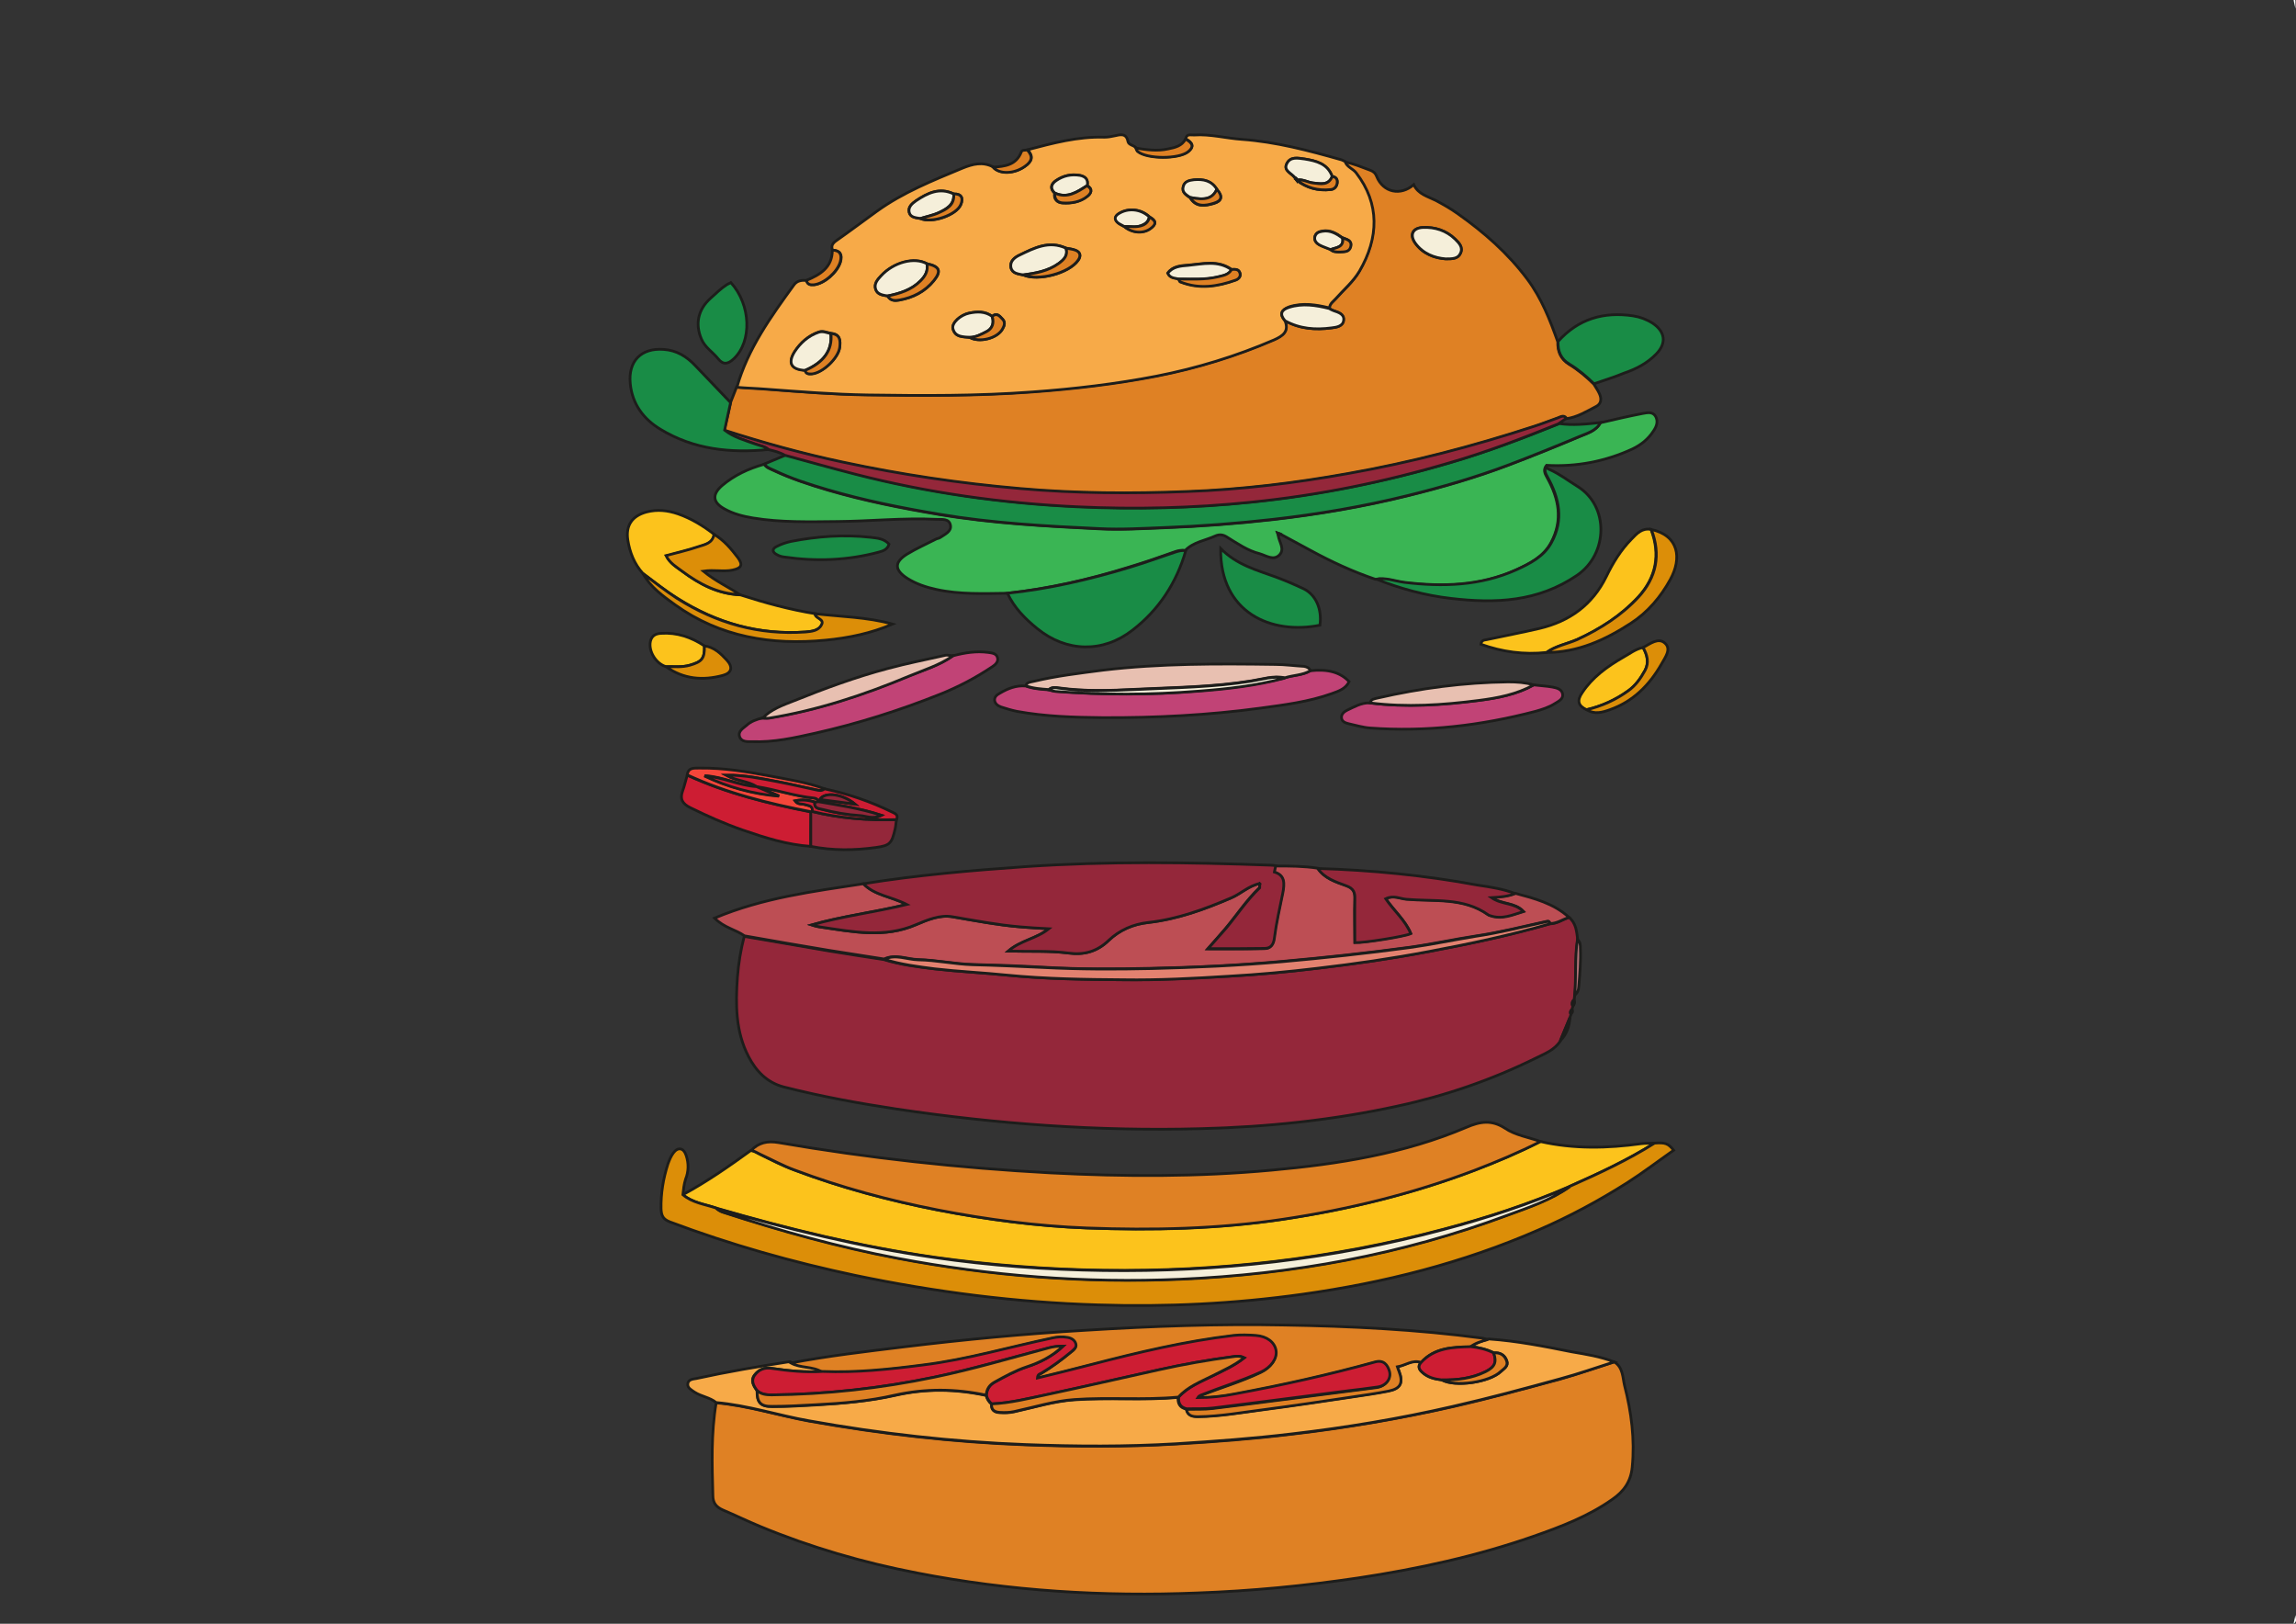 <?xml version="1.0" encoding="utf-8"?>
<!-- Generator: Adobe Illustrator 25.2.0, SVG Export Plug-In . SVG Version: 6.00 Build 0)  -->
<svg version="1.1" id="Livello_1" xmlns="http://www.w3.org/2000/svg" xmlns:xlink="http://www.w3.org/1999/xlink" x="0px" y="0px"
	 viewBox="0 0 841.9 595.3" style="enable-background:new 0 0 841.9 595.3;" xml:space="preserve">
<rect x="0" y="0" width="841.9" height="595.3" fill="#333333" stroke="none"/>
<style type="text/css">
	.st0{fill:#FEFEFE;}
	.st1{fill:#DF8124;stroke:#1D1D1B;}
	.st2{fill:#94273A;stroke:#1D1D1B;}
	.st3{fill:#F7AA48;stroke:#1D1D1B;}
	.st4{fill:#3AB554;stroke:#1D1D1B;}
	.st5{fill:#FCC31C;stroke:#1D1D1B;}
	.st6{fill:#BD4E54;stroke:#1D1D1B;}
	.st7{fill:#DC8E08;stroke:#1D1D1B;}
	.st8{fill:#198C46;stroke:#1D1D1B;}
	.st9{fill:#C14376;stroke:#1D1D1B;}
	.st10{fill:#E8C0B1;stroke:#1D1D1B;}
	.st11{fill:#CD1D33;stroke:#1D1D1B;}
	.st12{fill:#F4463A;stroke:#1D1D1B;}
	.st13{fill:#B17278;stroke:#1D1D1B;}
	.st14{fill:#E38270;stroke:#1D1D1B;}
	.st15{fill:#F5EFDA;stroke:#1D1D1B;}
</style>
<g>
	<path class="st0" d="M841.7,592.1c0,1,0.8,2.4-0.7,3.2"/>
	<path class="st0" d="M841,0c0.2,0.2,0.7-0.4,0.7,0.4c0,0.9,0,1.9,0,2.8"/>
	<path class="st1" d="M591.9,499.3c3.3,2,3.1,5.9,3.8,8.7c2.5,9.7,3.8,19.7,2.8,29.9c-0.5,5.3-3.1,8.9-7.3,11.8
		c-8.8,6.2-18.8,10-28.8,13.5c-20.9,7.3-42.5,12-64.4,15.3c-19.5,2.9-39.2,4.8-58.9,5.5c-34.5,1.4-68.8-0.7-102.7-7.3
		c-19.8-3.8-39.1-9.4-57.7-17.1c-4.6-1.9-9.1-4.1-13.6-6c-2.5-1.1-3.7-2.6-3.7-5.3c-0.3-11.4-0.7-22.7,1.2-34
		c11.6,1,22.7,4.6,34.1,6.7c26.3,4.7,52.7,7.7,79.3,8.7c18.4,0.7,36.9,0.8,55.3-0.3c14.1-0.8,28.2-1.9,42.3-3.6
		c19.9-2.3,39.7-5.7,59.2-10.1c13.2-3,26.3-6.6,39.3-10.1C578.8,503.7,585.3,501.4,591.9,499.3z"/>
	<path class="st2" d="M575.3,336.3c2.6,2.1,2.8,5.1,3.2,8.1c-1,6.7-0.4,13.5-1,20.3c-0.1,0.6-0.2,1.2-0.3,1.8
		c-0.8,0.7-0.8,1.5-0.5,2.5c-0.1,0.4-0.2,0.7-0.3,1.1c-0.6,0.5-0.7,1.1-0.4,1.8c-0.1,0.4-0.2,0.7-0.3,1.1c-1.2,2.9-2.4,5.8-3.6,8.7
		c-2.1,3.3-5.7,4.6-8.9,6.2c-16.2,8-33.1,13.8-50.7,17.6c-23.8,5.2-48,7.7-72.4,8.3c-37.3,1-74.4-1.7-111.3-7.2
		c-13.9-2.1-27.7-4.6-41.4-8.1c-6.2-1.6-10.2-5.9-12.9-11.1c-4.8-9.2-4.8-19.1-4.1-29.1c0.4-5.1,1.2-10.1,2.5-15
		c10.3,1.8,20.6,3.5,30.8,5.3c6.8,1.1,13.6,2.2,20.4,3.2c6.1,1.9,12.4,2.7,18.6,3.4c8.8,1,17.6,1.4,26.4,2.3
		c14.2,1.4,28.5,1.6,42.8,1.7c12.8,0.1,25.7-0.6,38.6-1.3c10.8-0.6,21.6-1.6,32.4-2.9c13.8-1.6,27.6-3.6,41.2-6.2
		c14.8-2.8,29.6-5.9,44.1-10.1C570.9,338.7,573,337.1,575.3,336.3z"/>
	<path class="st1" d="M267.9,147.5c0.7-1.9,1.5-3.7,2.2-5.6c3.6,0.3,7.3,0.4,10.9,0.7c12.3,1,24.7,2,37,2.1
		c20.2,0.3,40.3,0.4,60.5-1.1c15.3-1.2,30.4-2.9,45.5-5.8c14.9-2.9,29.2-7.3,43.1-13.3c3.1-1.4,5.6-3,4-7c5.4,3,11.2,3.5,17.1,2.7
		c1.8-0.2,4.2-0.6,4.4-2.8c0.2-2.3-1.9-2.9-3.7-3.5c-0.5-0.2-1-0.5-1.6-0.8c0.1-1.6,1.4-2.4,2.3-3.4c2.9-3.3,6.4-6.2,8.7-10.1
		c7.1-12.2,7.5-24.7-1.2-36c-1.2-1.6-3.5-2.1-4.1-4.2c3.3,0.5,6.3,1.9,9.4,3c1.1,0.4,1.9,1,2.4,2.3c2.4,5.9,8.8,7.2,13.6,3
		c1.6,3.5,5.1,4.3,8.1,5.8c2.8,1.5,5.6,3.1,8.1,4.9c9.6,6.8,18.2,14.3,25.4,23.9c5.3,7.1,8.3,14.9,11.2,23c-0.1,3.5,1,6.3,4.2,8.3
		c3.3,2,6.3,4.5,9,7.2c0.7,1.2,1.6,2.4,2.1,3.6c0.8,1.8,0.7,3.6-1.2,4.6c-3.5,1.8-7,4-11,4.5c-1-1.3-2.1-0.5-3.2-0.1
		c-2.9,1-5.8,2.1-8.7,3.1c-22.4,7.3-45,13.2-68.2,17.3c-19.5,3.5-39.2,5.8-59,6.6c-20.4,0.8-40.9,0.6-61.3-1.1
		c-21.9-1.9-43.5-5.1-65-9.7c-14.7-3.2-29.1-7.1-43.4-11.7C266.4,154.3,267.2,150.9,267.9,147.5z M530.1,94.9c2.4,0,4.4,0,5.4-2
		c1.1-2.2-0.5-3.9-1.9-5.2c-3.3-3.2-7.4-4.5-11.9-4.3c-3.8,0.2-5,2.7-2.7,5.8C521.8,93.1,526,94.6,530.1,94.9z"/>
	<path class="st3" d="M471.2,117.6c1.6,4-0.9,5.6-4,7c-13.9,6-28.3,10.4-43.1,13.3c-15,2.9-30.2,4.7-45.5,5.8
		c-20.2,1.5-40.3,1.4-60.5,1.1c-12.4-0.2-24.7-1.2-37-2.1c-3.6-0.3-7.3-0.4-10.9-0.7c4-14.1,12.4-25.8,20.9-37.5
		c1.2-1.7,2.9-1.8,4.7-1.7c0.3,1.5,1.4,1.7,2.7,1.6c3.8-0.4,8.6-4.6,9.7-8.4c0.7-2.6,0-4.1-2.9-4.3c-0.7-1.6,0.1-2.6,1.4-3.5
		c5-3.5,9.9-7.2,14.9-10.8c9.6-6.9,20.4-11.2,31.2-15.7c3.9-1.6,7.5-2.5,11.4-0.5c2.4,2.8,7.9,2.5,11.7-0.3c2.6-1.8,3.1-3.6,0.9-6
		c9.2-2.4,18.4-4.9,28.1-4.6c1.3,0,2.5-0.2,3.8-0.5c1.9-0.4,4.3-1.2,4.9,2.1c0.3,1.3,2.1,1.3,3,2.3c0.2,0.4,0.3,1,0.6,1.2
		c3.4,2.9,15.2,2.9,18.6,0.1c2-1.7,1.7-3.1-1-4.6c0.3-2,1.9-1.3,3.1-1.4c5.9-0.4,11.7,1.2,17.5,1.6c12.5,0.9,24.5,4.1,36.5,7.5
		c0.4,0.1,0.8,0.4,1.3,0.6c0.7,2.1,2.9,2.6,4.1,4.2c8.7,11.3,8.3,23.8,1.2,36c-2.3,3.9-5.8,6.8-8.7,10.1c-0.9,1-2.2,1.8-2.3,3.4
		c-4.9-1.2-9.8-2-14.8-0.4C469.8,113.6,469.1,115.2,471.2,117.6z M475.5,66.1L475.5,66.1c3.6,2.8,7.8,3.9,12.4,3.4
		c1.3-0.1,2.2-1,2.4-2.3c0.2-1.3-0.3-2.3-1.8-2.5c-1.8-4.7-5.8-5.7-10.1-6.4c-2.5-0.4-5.3-1-6.6,1.8c-1.2,2.5,1.8,3.4,3,5
		C475,65.4,475.3,65.8,475.5,66.1z M492.3,87.2c-2.2-1.6-4.5-3-7.4-2.5c-1.4,0.2-2.5,0.8-2.8,2.2c-0.2,1.3,0.6,2.3,1.7,2.8
		c1.3,0.7,2.7,1.1,4.1,1.7c0.9,0.9,2.1,0.9,3.3,0.9c1.6-0.1,3.5,0.1,4-2C495.8,88.1,493.8,87.8,492.3,87.2z M412.2,83
		c2.9,2.4,7,2.7,9.7,0.7c2.2-1.7,2.1-2.8-0.4-4.2c-3.1-2.9-7.8-3.4-11.3-1.1c-1.4,0.9-1.5,2.1-0.3,3.2
		C410.5,82.2,411.4,82.6,412.2,83z M446.2,69.5c-1.9-3.2-5-3.9-8.4-3.5c-1.6,0.2-3.4,0.5-3.9,2.4c-0.6,2.2,1.1,3.1,2.5,4.1
		c2.2,3.6,5.4,3,8.7,2.1C448.1,73.7,448.4,72,446.2,69.5z M398.6,68c0.5-2.2-0.7-3.3-2.7-3.7c-3.1-0.6-6,0.1-8.7,1.9
		c-1.9,1.3-2.3,2.9-0.5,4.6c-0.4,2.3,1,3.5,2.9,3.6c3.2,0.2,6.4-0.4,9-2.4C400.1,70.9,400.9,69.3,398.6,68z M451.6,98.8
		c-5-3.6-10.6-2-16-1.6c-2.7,0.2-5.6,0.4-7.4,2.9c0.9,1.9,2.6,1.7,4,2.1c0.2,0.4,0.4,1,0.7,1.1c6.8,2.6,13.6,1.7,20.2-0.7
		c1-0.4,1.9-1.2,1.6-2.4C454.3,98.6,452.9,98.8,451.6,98.8z M355.6,123.7c3.5,2,10.1,0.3,12-3.1c0.7-1.2,1.1-2.5,0-3.6
		c-1-1-2-2.6-3.8-1c-2.6-2-5.5-1.8-8.4-1.2c-3.2,0.6-6.4,3.6-6,5.6C350.2,123.8,353.1,123.4,355.6,123.7z M337.5,80.1
		c4.1,1.9,13.2-1.2,14.8-5.1c1-2.3,0.3-4-2.6-3.9c-5.2-2.5-9.6-0.3-13.8,2.5c-1.4,1-3.1,2.3-2.5,4.3
		C333.9,79.7,335.9,79.8,337.5,80.1z M304.7,122.2c-1.5-0.3-2.9-1-4.4-0.5c-3.8,1.3-6.7,3.9-8.8,7.1c-2.8,4.3-1.3,6.6,3.8,6.9
		c0.3,1.5,1.4,1.4,2.4,1.3c4-0.4,9.7-5.7,10.2-9.7C308.2,124.9,308.1,122.5,304.7,122.2z M390.9,91c-6.2-2.9-11.6-0.1-17,2.5
		c-1.7,0.8-3.7,2.2-3.2,4.6c0.5,2.2,2.7,2.3,4.5,2.7c5.5,2.4,16.7-0.6,20.1-5.3c1.1-1.5,1-3-1-3.7C393.2,91.3,392,91.2,390.9,91z
		 M325.5,108.5c1,1.8,2.7,1.8,4.3,1.5c5-0.9,9.3-3,12.6-7.1c2.9-3.5,2.2-5.2-2.5-6.2c-4.6-2.5-12.2-0.5-16.8,4.4
		c-1.3,1.4-2.7,2.9-2,5C321.8,108.1,323.7,108.2,325.5,108.5z"/>
	<path class="st4" d="M369.4,217.5c-8.7,0.1-17.5,0.5-26.1-1.4c-3.7-0.8-7.3-2-10.5-4c-4.9-3.1-5-6-0.1-9c3.3-2,6.9-3.6,10.4-5.4
		c0.5-0.3,1.2-0.3,1.6-0.6c1.7-1.2,4.3-2.2,3.8-4.6c-0.5-2.5-3.2-2-5.1-2.1c-12.1-0.6-24.1,0.7-36.2,0.8
		c-10.4,0.1-20.8,0.4-31.1-1.3c-3.6-0.6-7.2-1.5-10.4-3.3c-4.4-2.4-4.7-5.3-0.9-8.6c4.5-3.8,9.7-6.2,15.4-7.8
		c0.8,1.3,2.3,1.7,3.5,2.3c6.4,3,13.2,5.2,19.9,7.2c13.3,3.9,26.9,6.6,40.6,8.9c19.6,3.3,39.3,4.3,59,5.3c7.9,0.4,15.8-0.1,23.7-0.4
		c13.3-0.5,26.6-1.5,39.8-3c16.6-1.9,33.1-4.7,49.3-8.7c12.6-3.1,25.1-6.7,37.2-11.3c8.7-3.3,17.4-6.8,25.9-10.4
		c2.8-1.2,6.1-2,7.7-5.1c5.2-1.2,10.3-2.4,15.5-3.4c1.7-0.3,3.7-0.8,4.8,1.1c1,1.9,0.3,3.7-0.8,5.3c-1.9,3-4.6,5.1-7.7,6.6
		c-10,4.6-20.5,6.6-31.5,6c-1.3,1.6-0.7,2.9,0.2,4.5c4.3,7.7,5.9,15.6,1.4,23.9c-2.8,5.2-7.9,7.7-12.9,10c-13.2,6-27,6.3-41.1,4.6
		c-3.4-0.4-6.7-1.8-10.3-1.2c-8.3-2.8-16.3-6.5-24-10.7c-3.7-2-7.4-4-11.1-6c-0.3-0.1-0.6-0.1-0.8-0.2c0.1,0.3,0.1,0.6,0.2,0.8
		c0.3,2.4,2.5,4.9,0.5,7.1c-2.2,2.3-4.9,0.3-7.3-0.4c-4.4-1.1-8.1-3.7-12-6.1c-1.4-0.9-2.7-1.1-4.3-0.4c-3.7,1.7-8,2.2-11,5.3
		c-1.4-0.2-2.8,0.1-4.1,0.6c-5.6,2-11.1,3.9-16.8,5.6C399.3,212.5,384.6,215.8,369.4,217.5z"/>
	<path class="st5" d="M250.4,438c8.7-4.7,16.9-10.4,24.9-16.2c1.2,0.1,2.2,0.8,3.2,1.3c4.2,2.1,8.5,4.3,12.9,5.9
		c17,6.4,34.6,11.1,52.4,14.6c18.1,3.5,36.3,5.9,54.6,6.6c24.1,0.9,48.1,0.3,72-3.2c24-3.6,47.4-9.3,70.1-17.9
		c8.3-3.1,16.4-6.6,24.3-10.6c12.3,2.8,24.6,2.5,37,0.8c1.6-0.2,3.3-0.1,4.9-0.2c-9.9,6.2-20.4,11.1-31,15.8
		c-15.1,6.6-30.6,11.6-46.5,15.8c-40.8,10.8-82.4,15.6-124.6,15c-20.8-0.3-41.6-1.9-62.2-4.8c-27.1-3.9-53.6-10.4-79.8-18
		C258.5,441.5,253.9,441,250.4,438z"/>
	<path class="st1" d="M564.9,418.5c-7.9,4-16,7.4-24.3,10.6c-22.7,8.6-46.1,14.3-70.1,17.9c-23.9,3.6-48,4.1-72,3.2
		c-18.3-0.7-36.6-3.1-54.6-6.6c-17.9-3.5-35.4-8.2-52.4-14.6c-4.4-1.6-8.6-3.9-12.9-5.9c-1.1-0.5-2-1.2-3.2-1.3
		c2.8-2.9,5.9-3.6,10.1-2.9c33,5.7,66.2,9.3,99.7,11.1c27.1,1.4,54.1,1.5,81.1-1c24.4-2.2,48.6-6,71.4-15.7
		c5.1-2.2,9.3-2.8,14.1,0.3C555.6,416.2,560.4,416.9,564.9,418.5z"/>
	<path class="st6" d="M575.3,336.3c-2.3,0.8-4.4,2.3-7,2.3c-0.1-0.8-0.5-1-1.2-0.8c-8.7,1.9-17.3,4.1-26.2,5.4c-8,1.2-16,3-24,4.1
		c-15.6,2.1-31.3,3.8-47,5.2c-15.9,1.4-31.8,2.2-47.7,2.5c-13.2,0.3-26.4,0.4-39.7-0.4c-8.6-0.5-17.2-0.8-25.8-1
		c-6.7-0.2-13.3-1.6-20-1.8c-4.1-0.1-8.3-2.2-12.5-0.2c-6.8-1.1-13.6-2.1-20.4-3.2c-10.3-1.7-20.6-3.5-30.8-5.3
		c-3.2-2.3-7.4-2.9-11-6.5c17.9-7.5,36.3-9.8,54.6-12.6c4.1,4.2,10.1,4.6,15.9,7.6c-12.2,3-23.8,4.3-34.9,7.5
		c1.2,0.4,2.4,0.7,3.5,0.8c11.6,1.7,23.2,4.1,34.8-0.9c4.1-1.8,8.7-3.7,13.3-2.9c8.2,1.4,16.4,3,24.8,3.7c3.3,0.3,6.7,0.4,10.6,0.7
		c-4.6,3.7-10.3,4.3-14.9,8.2c7.9,0.2,15-0.2,22,0.7c5.6,0.7,10.5-0.4,14.8-4.6c3.9-3.8,8.9-6,14.6-6.6c10.6-1.2,20.6-4.8,30.3-9
		c3.7-1.6,6.6-4.6,10.6-5.3l0.1,0.1c-0.1,0.6-0.1,1.3-0.4,1.6c-4.7,4.5-8.2,9.9-12.4,14.9c-2,2.4-4.1,4.7-6.5,7.4
		c7.4,0,14.1,0.1,20.7-0.1c2.2,0,3.3-1.2,3.6-3.8c0.7-5.6,2-11.1,3.1-16.6c0.7-3.3,1-6.4-3.1-7.6c0.2-1,0.4-1.7,0.5-2.3
		c5.2,0,10.4,0,15.6,0.8c2.4,3.7,6.5,5,10.3,6.3c2.9,1,3.4,2.5,3.3,5.1c-0.2,5.3,0,10.6,0,15.8c3.7,0.1,18.5-2.4,20.5-3.3
		c-2.1-4.9-6.2-8.3-9.2-12.8c2.9-1.3,5.3,0,7.6,0.2c10.2,0.9,20.9-0.8,30,5.7c0.2,0.1,0.4,0.2,0.7,0.3c4.3,1.4,8-0.2,12.2-1.5
		c-3.3-3.4-7.8-2.4-11.7-5.1c3.5-0.2,6.2-0.5,8.7-1.5C562.7,329.4,569.7,331.2,575.3,336.3z"/>
	<path class="st3" d="M591.9,499.3c-6.6,2.1-13.1,4.4-19.8,6.2c-13.1,3.6-26.1,7.1-39.3,10.1c-19.5,4.5-39.3,7.8-59.2,10.1
		c-14.1,1.7-28.1,2.7-42.3,3.6c-18.4,1.1-36.9,1-55.3,0.3c-26.6-1-53.1-4-79.3-8.7c-11.4-2-22.5-5.7-34.1-6.7
		c-2.3-1.9-5.4-2.2-7.9-3.8c-1.1-0.8-2.7-1.5-2.5-3.1c0.2-1.6,1.9-1.7,3.1-1.9c11.4-2.5,22.8-4.4,34.3-6.2c0.2,0,0.4,0.2,0.6,0.3
		c3.5,2,7.9,1.1,11.4,3.3c-6.2,0.4-12.4-0.2-18.5-1.1c-2.8-0.4-5,0.5-6.5,2.5c-1.5,2-0.2,3.9,1,5.7c-0.1,4.3,1.3,5.8,5.6,5.8
		c5.3,0,10.6-0.3,15.9-0.6c9.8-0.6,19.5-1.4,29-3.5c11.3-2.6,22.3-2.4,33.5,0c0.3,1.3,1,2.4,2,3.2c-0.2,2.2,1.1,3,2.9,3.1
		c1.8,0.1,3.5,0.1,5.3-0.3c7.3-1.6,14.7-3.9,22.1-4.4c12.7-0.9,25.4,0.3,38.1-0.9c-0.2,2.2,0.6,3.8,3,4.3c0.5,2.4,2.3,2.7,4.3,2.7
		c8.1-0.1,16.2-1.5,24.2-2.6c10.7-1.4,21.4-3,32.1-4.6c4.5-0.7,9.1-1.3,13.6-2.2c4.4-0.9,5.4-3,3.8-7.2c-0.2-0.4-0.3-0.9-0.6-1.7
		c3-0.5,5.5-2.7,8.7-1.6c-1.2,1.3-0.9,2.4,0.3,3.6c2.1,2,4.6,2.5,7.3,2.9c4.9,2.7,17.4,0.9,21.7-3.1c1.1-1.1,2.9-2,2.1-4
		c-0.8-2.1-2.5-3-4.7-2.8c-2.6-1.3-5.5-2-8.4-2.3c2-1.5,4.3-2.2,6.6-2.8c10.2,0.7,20.3,2.7,30.3,4.7
		C581.5,496.5,586.8,497.3,591.9,499.3z"/>
	<path class="st7" d="M250.4,438c3.5,3,8.1,3.5,12.2,4.9c0.8,0.7,1.7,1.2,2.7,1.5c20.9,6.8,42,12.6,63.7,16.8
		c34.3,6.5,68.8,9.2,103.7,7.7c41.1-1.8,81.2-9,119.9-23.4c7.9-2.9,16.1-5.6,23.1-10.6c10.6-4.7,21.2-9.6,31-15.8
		c3.9-0.3,5,0.1,7,2.6c-5.7,4-11.2,8.2-17,11.9c-10.4,6.6-21.2,12.4-32.5,17.3c-27.7,12.1-56.7,19.4-86.6,23.6
		c-24.9,3.5-49.9,4.7-75,3.9c-30-0.9-59.6-4.7-88.9-10.8c-23.2-4.9-45.9-11.3-68-19.6c-2.6-1-3.2-2.3-3.3-4.9
		c-0.1-5.6,0.8-11,2.5-16.3c0.5-1.4,1.1-2.9,2-4.1c1.7-2.3,3.8-1.9,4.7,0.9c1,2.9,0.9,6-0.2,8.7C250.8,434.2,250.6,436.1,250.4,438z
		"/>
	<path class="st2" d="M462,323.9c-4.1,0.8-7,3.8-10.6,5.3c-9.8,4.2-19.7,7.8-30.3,9c-5.6,0.6-10.6,2.8-14.6,6.6
		c-4.4,4.2-9.2,5.4-14.8,4.6c-7-0.9-14.1-0.5-22-0.7c4.6-4,10.3-4.5,14.9-8.2c-3.9-0.2-7.3-0.4-10.6-0.7c-8.3-0.7-16.5-2.3-24.8-3.7
		c-4.6-0.8-9.2,1.2-13.3,2.9c-11.6,5-23.1,2.6-34.8,0.9c-1.2-0.2-2.3-0.4-3.5-0.8c11.2-3.2,22.8-4.6,34.9-7.5
		c-5.9-3-11.8-3.3-15.9-7.6c19.8-3.2,39.8-4.9,59.8-6.3c29.8-2,59.7-1.6,89.6-0.5c0.6,0,1.2,0.1,1.8,0.2c-0.2,0.7-0.3,1.4-0.5,2.3
		c4,1.2,3.7,4.3,3.1,7.6c-1.1,5.5-2.4,11-3.1,16.6c-0.3,2.6-1.5,3.8-3.6,3.8c-6.7,0.1-13.3,0.1-20.7,0.1c2.4-2.8,4.5-5.1,6.5-7.4
		c4.1-4.9,7.7-10.4,12.4-14.9C461.9,325.3,461.9,324.5,462,323.9c0.1-0.1,0.1-0.2,0.2-0.3C462.1,323.7,462,323.8,462,323.9z"/>
	<path class="st1" d="M521.1,499.5c-3.2-1.1-5.7,1.1-8.7,1.6c0.3,0.9,0.4,1.3,0.6,1.7c1.6,4.2,0.6,6.3-3.8,7.2
		c-4.5,0.9-9,1.5-13.6,2.2c-10.7,1.6-21.4,3.2-32.1,4.6c-8,1-16,2.5-24.2,2.6c-2,0-3.8-0.3-4.3-2.7c3.2-0.1,6.4,0.1,9.6-0.3
		c16.5-2,33-4.2,49.4-6.3c3.6-0.5,7.3-0.9,10.9-1.4c3.1-0.5,5.1-3.1,4.4-5.7c-0.7-2.5-2.2-4.3-5.2-3.5c-17,4.7-34.1,8.5-51.4,11.7
		c-4.5,0.8-9.1,1.4-13.7,1.4c0.3-0.5,0.7-0.7,1.1-0.9c7.4-2.9,15-5.1,22.1-8.5c3.6-1.7,6-4.8,5.5-7.9c-0.5-3-3.3-5.2-7.4-5.5
		c-2.7-0.2-5.5-0.3-8.2,0c-17.7,2.1-35,6.3-52.3,10.7c-6.5,1.7-13,3.2-19.6,4.9c0.1-1.3,0.9-1.4,1.5-1.8c3.9-2.3,7.5-5,10.9-7.8
		c0.9-0.7,2.1-1.4,1.7-2.9c-0.4-1.5-1.8-2.2-3.2-2.4c-1.7-0.3-3.5-0.2-5.3,0.2c-15.8,3.3-31.3,7.9-47.4,9.9
		c-12.3,1.6-24.6,2.9-37,2.4c-3.5-2.2-7.8-1.3-11.4-3.3c13.7-2.6,27.5-4.2,41.4-5.9c22.2-2.7,44.4-4.8,66.7-6.1
		c24.3-1.5,48.7-2.4,73-1.9c24.2,0.4,48.4,1.6,72.5,4.8c0.7,0.1,1.4,0.4,2,0.5c-2.3,0.6-4.7,1.3-6.6,2.8
		C532.7,493.9,526.1,494,521.1,499.5z"/>
	<path class="st8" d="M586.9,154.9c-1.6,3.1-4.9,3.9-7.7,5.1c-8.6,3.6-17.2,7.1-25.9,10.4c-12.2,4.6-24.6,8.2-37.2,11.3
		c-16.2,4-32.7,6.8-49.3,8.7c-13.2,1.5-26.5,2.5-39.8,3c-7.9,0.3-15.8,0.8-23.7,0.4c-19.7-0.9-39.5-2-59-5.3
		c-13.7-2.3-27.3-5-40.6-8.9c-6.8-2-13.5-4.1-19.9-7.2c-1.3-0.6-2.7-1-3.5-2.3c2.6-1.1,5.2-2.2,7.9-3.3c8.5,2.3,17.1,4.7,25.6,6.9
		c26.7,6.9,53.9,10.8,81.5,12c21.4,1,42.7,0.5,64-1.7c24.6-2.6,48.7-7.4,72.5-14.4c13.6-4,26.8-9,40-14.3
		C576.6,156,581.8,155.5,586.9,154.9z"/>
	<path class="st2" d="M571.4,155.4c-13.1,5.3-26.4,10.4-40,14.3c-23.7,7-47.8,11.9-72.5,14.4c-21.3,2.2-42.7,2.7-64,1.7
		c-27.5-1.3-54.7-5.1-81.5-12c-8.6-2.2-17.1-4.6-25.6-6.9c-1.9-1.1-4-1.6-6.1-2.1c-1.4-1.2-3.2-1.4-4.8-2c-3.9-1.4-8-2.5-11.3-5.1
		c14.3,4.6,28.7,8.6,43.4,11.7c21.5,4.6,43.1,7.8,65,9.7c20.4,1.8,40.8,1.9,61.3,1.1c19.8-0.7,39.5-3.1,59-6.6
		c23.2-4.1,45.8-10,68.2-17.3c2.9-0.9,5.8-2.1,8.7-3.1c1.1-0.4,2.2-1.2,3.2,0.1C573.4,154.1,572.4,154.7,571.4,155.4z"/>
	<path class="st8" d="M369.4,217.5c15.2-1.6,29.9-5,44.5-9.4c5.6-1.7,11.2-3.7,16.8-5.6c1.4-0.5,2.7-0.8,4.1-0.6
		c-3.4,11.8-9.9,21.7-19.5,29.1c-10.9,8.5-24.3,8.1-34.9-0.5C375.8,226.8,371.9,222.8,369.4,217.5z"/>
	<path class="st9" d="M480.5,245.9c6.5-0.7,11,0.6,14.2,4c-1.3,2.7-3.9,3.5-6.4,4.4c-8.4,3-17.2,4.1-26,5.3
		c-19.2,2.6-38.6,3.6-58,3.5c-10.5-0.1-21-0.4-31.4-2.3c-2-0.4-3.9-1-5.8-1.6c-1.1-0.4-2.2-1.1-2.4-2.4c-0.1-1.4,0.9-2.1,2-2.7
		c2.9-1.7,5.9-2.9,9.4-2.6c2.8,1,5.6,1.2,8.5,1.4c0.8,0.2,1.6,0.4,2.4,0.5c17.4,1.4,34.9,1.4,52.3-0.1c10.7-0.9,21.4-2.1,31.8-4.8
		C474.2,247.4,477.6,247.6,480.5,245.9z"/>
	<path class="st5" d="M235.8,210.3c-3.2-3.5-4.9-7.8-5.6-12.4c-0.8-5.4,1.7-8.8,6.9-10.2c3.9-1,7.7-0.6,11.5,0.7
		c4.9,1.7,9.3,4.4,13.4,7.6c-0.5,3.2-3.4,3.7-5.7,4.5c-3.9,1.3-7.8,2.2-11.9,3.3c1.4,2.8,3.8,4.2,5.9,5.7c6.3,4.7,13.1,8.3,21.2,8.6
		c9,2.9,18.1,5.4,27.5,6.9c0.1,1.8,3.7,1.9,2.4,4.1c-1.2,2.1-3.7,2.4-5.9,2.6c-17,1.2-32.6-3.2-47-12.3
		C243.9,216.6,239.9,213.3,235.8,210.3z"/>
	<path class="st8" d="M265.7,157.7c3.3,2.6,7.4,3.7,11.3,5.1c1.6,0.6,3.4,0.8,4.8,2c-13.9,1.4-27.4,0-39.6-7.4
		c-6.2-3.7-10.4-9.3-11.1-16.8c-0.8-8.2,4-13.1,12.2-12.5c4.8,0.3,8.5,2.6,11.7,6c4.3,4.5,8.6,9,12.9,13.5
		C267.2,150.9,266.4,154.3,265.7,157.7z"/>
	<path class="st8" d="M504.6,212.3c3.5-0.6,6.8,0.7,10.3,1.2c14.1,1.7,27.9,1.3,41.1-4.6c5-2.3,10.1-4.8,12.9-10
		c4.5-8.2,2.9-16.2-1.4-23.9c-0.9-1.6-1.5-2.9-0.2-4.5c-0.5,0.9,0.1,1.3,0.8,1.6c3.7,1.6,6.9,4.1,10.3,6.2
		c11.7,7.2,11.3,24.8-0.1,32.6c-14.4,9.8-30,10.4-46.2,8.5C522.5,218.3,513.4,215.8,504.6,212.3z"/>
	<path class="st9" d="M349.5,240.4c4.2-1.1,8.5-1.8,12.9-1.2c1.3,0.2,2.8,0.3,3.3,1.7c0.6,1.6-0.7,2.8-1.8,3.5
		c-6.1,4.1-12.6,7.5-19.4,10.2c-14.8,5.9-30,10.7-45.6,14.2c-7.6,1.7-15.2,3.4-23.1,3.1c-1.7,0-3.9,0.2-4.6-1.8
		c-0.7-2,1.3-3.1,2.6-4.2c1.6-1.5,3.6-2.1,5.7-2.7c0.8,0,1.6,0.1,2.4,0c17.8-2.8,34.7-8.5,51.3-15.4
		C338.7,245.7,344.5,243.9,349.5,240.4z"/>
	<path class="st2" d="M555.6,327.6c-2.5,1-5.2,1.3-8.7,1.5c3.9,2.7,8.4,1.7,11.7,5.1c-4.2,1.3-7.9,3-12.2,1.5
		c-0.2-0.1-0.5-0.1-0.7-0.3c-9.1-6.5-19.8-4.8-30-5.7c-2.3-0.2-4.7-1.6-7.6-0.2c3,4.4,7.2,7.9,9.2,12.8c-2,1-16.9,3.4-20.5,3.3
		c0-5.2-0.1-10.5,0-15.8c0.1-2.6-0.4-4.1-3.3-5.1c-3.8-1.4-7.8-2.7-10.3-6.3c19.7,0.6,39.2,2.5,58.6,6.1
		C546.5,325.2,551.2,325.9,555.6,327.6z"/>
	<path class="st5" d="M567.1,239.2c-8.3,0.9-16.3-0.2-24.1-3c0.3-1.7,1.4-1.5,2.2-1.7c6.5-1.4,12.9-2.6,19.3-4.1
		c11-2.6,19.4-8.6,24.5-19c2.4-5,5.3-9.7,9.2-13.7c2-2.1,3.9-4.2,7.2-3.6c3.5,9.2,1.9,17.6-4.7,24.8c-6.3,6.8-14,11.8-22.5,15.6
		C574.5,236.1,570.4,236.8,567.1,239.2z"/>
	<path class="st8" d="M584.5,140.7c-2.8-2.7-5.7-5.2-9-7.2c-3.2-1.9-4.3-4.7-4.2-8.3c7.4-8.3,16.7-11,27.5-9.4
		c2.6,0.4,5,1.3,7.2,2.7c4.6,3.1,5.2,7.3,1.3,11.3c-3.3,3.4-7.4,5.5-11.8,7C591.9,138.3,588.2,139.4,584.5,140.7z"/>
	<path class="st9" d="M562.4,251.1c2.3,0.3,4.7,0.4,6.9,0.8c1.6,0.3,3.5,0.8,3.7,2.7c0.2,1.7-1.5,2.5-2.8,3.3
		c-2.2,1.4-4.7,2.2-7.2,2.9c-19.9,5.2-40,7.6-60.6,6.1c-2.7-0.2-5.3-1-8-1.6c-1.2-0.3-2.4-0.8-2.5-2.2c-0.1-1.3,1-2.2,2-2.7
		c2.6-1.2,5.2-2.8,8.3-2.7c13.3,1.7,26.6,0.7,39.8-0.9C549.2,255.9,556.1,254.6,562.4,251.1z"/>
	<path class="st10" d="M480.5,245.9c-2.9,1.7-6.3,1.6-9.4,2.6c-4.1-0.9-8.2,0.5-12.1,1.1c-14.1,2.3-28.3,2.4-42.5,3.1
		c-9.4,0.5-18.8,0.8-28.2-0.5c-1.2-0.2-2.6-0.4-3.7,0.6c-2.9-0.2-5.8-0.4-8.5-1.4c0.5-1.4,1.8-1.3,2.9-1.6c8.4-2,16.9-3,25.4-4.1
		c21-2.5,42.1-2.4,63.2-2.1c3.5,0,7,0.5,10.6,0.7C479.3,244.5,480.1,244.9,480.5,245.9z"/>
	<path class="st11" d="M297.3,310.3c-8.7-0.6-16.9-3.2-25-6c-6.6-2.3-12.9-5.1-19.2-8.2c-2.8-1.4-3.9-3.1-2.8-6.1
		c0.7-1.9,1.1-3.8,1.7-5.8c14.5,6.7,29.8,10.4,45.4,13.5C297.3,301.8,297.3,306.1,297.3,310.3z"/>
	<path class="st8" d="M447.6,201.1c5.9,6,13.2,7.9,20.1,10.4c3.5,1.3,7,2.8,10.4,4.4c4.4,2.2,6.7,7.4,5.9,13.3
		C466.2,232.8,447.3,224.7,447.6,201.1z"/>
	<path class="st7" d="M235.8,210.3c4.1,3.1,8.2,6.3,12.5,9.1c14.4,9.1,30,13.5,47,12.3c2.2-0.2,4.8-0.4,5.9-2.6
		c1.3-2.2-2.3-2.3-2.4-4.1c9.5,1.1,19.2,1.2,28.5,3.8c-7.9,3.4-16.2,5.1-24.6,5.9c-19.8,1.9-38.6-1.1-55.2-13
		C243.1,218.5,238.5,215.3,235.8,210.3z"/>
	<path class="st8" d="M268,103.6c7.4,8.2,7.8,21.5,1.1,27.9c-2.1,2-3.9,2.4-5.8,0c-2-2.5-4.8-4.1-6.1-7.2c-2.4-5.6-1.2-10.9,3.4-15
		c1.9-1.7,3.8-3.6,6-5C267,104.1,267.5,103.9,268,103.6z"/>
	<path class="st7" d="M567.1,239.2c3.4-2.4,7.5-3.1,11.2-4.7c8.4-3.9,16.2-8.8,22.5-15.6c6.6-7.2,8.3-15.6,4.7-24.8
		c10.2,2.3,11.2,10.6,7,18.3c-3.5,6.4-8.3,12.1-14.5,16.1C588.6,234.6,578.6,239.2,567.1,239.2z"/>
	<path class="st2" d="M297.3,310.3c0-4.2,0-8.4,0-12.7c0.2,0,0.3-0.1,0.5-0.1c10.1,2.5,20.5,3.3,30.9,3c-0.2,1.2-0.2,2.3-0.5,3.5
		c-1.2,5.2-1.9,6-7,6.7C313.3,311.8,305.3,311.9,297.3,310.3z"/>
	<path class="st10" d="M349.5,240.4c-5,3.5-10.7,5.2-16.2,7.5c-16.5,6.9-33.5,12.5-51.3,15.4c-0.8,0.1-1.6,0-2.4,0
		c3.2-3.3,7.5-4.8,11.6-6.4c11.2-4.5,22.6-8.7,34.3-11.8c7-1.9,14.2-3.3,21.3-4.9C347.5,240.1,348.5,240.4,349.5,240.4z"/>
	<path class="st8" d="M326,199.5c-0.6,2-2.2,2.5-3.7,2.9c-11.5,3.1-23.1,3.5-34.8,1.8c-0.9-0.1-1.9-0.4-2.7-0.9
		c-1.7-0.9-1.7-2.1-0.1-2.9c1.7-0.9,3.5-1.5,5.3-1.9c9.7-1.9,19.5-2.6,29.3-1.5C321.7,197.3,324.1,197.4,326,199.5z"/>
	<path class="st10" d="M562.4,251.1c-6.3,3.5-13.2,4.8-20.2,5.7c-13.2,1.7-26.5,2.6-39.8,0.9c0.3-1.5,1.7-1.5,2.8-1.8
		c15.7-3.6,31.6-5.7,47.8-5.9C556.2,250,559.3,250.2,562.4,251.1z"/>
	<path class="st7" d="M271.3,218c-8.1-0.3-14.9-3.9-21.2-8.6c-2.1-1.6-4.5-2.9-5.9-5.7c4.1-1.1,8.1-2,11.9-3.3
		c2.4-0.8,5.2-1.2,5.7-4.5c3.6,2.1,6.3,5.3,8.8,8.6c1.9,2.6,1.3,3.8-2,4.5c-3.3,0.7-6.7-0.2-10.7,0.4
		C262.4,213.1,267.1,215.2,271.3,218z"/>
	<path class="st5" d="M581.8,260.2c-3.1-1.4-3.7-3.3-1.6-6.3c3.7-5.6,9.1-9.5,14.8-12.8c2.4-1.3,4.7-3.2,7.5-3.7
		c1.5,2.7,2.2,5.5,0.7,8.4c-1.6,2.9-3.5,5.6-6.2,7.5C592.4,256.6,587.3,258.9,581.8,260.2z"/>
	<path class="st12" d="M297.9,297.5c-0.2,0-0.4,0.1-0.5,0.1c-15.6-3-30.9-6.8-45.4-13.5c0.4-3,2.8-2.4,4.7-2.5
		c8.7-0.1,17.2,1.3,25.7,2.9c6.7,1.3,13.5,2.3,20,4.7c-0.9,0.8-2,0.6-3,0.4c-4.7-1-9.4-2.1-14.1-3c-6-1.1-12-2.5-19-2.4
		c4.1,2.3,8.1,2.1,11.3,4.2c-6.6-0.4-12.5-3.7-19.2-4c8.6,4.1,17.7,6.6,27.3,7.4c-2.7-1.2-5.4-2.3-8.2-3.5c7.1,1.1,14,3.5,21.2,4.3
		c0.8,0.1,1.3,0.4,1.4,1.3c-0.4,0.1-0.8,0.2-1.2,0.2c-2.3-0.8-4.7-1.1-7.3-0.5c1,1.5,2.5,0.9,3.7,1.4
		C296.4,295.4,298.3,295.3,297.9,297.5z"/>
	<path class="st11" d="M277.5,288.4c-3.2-2.1-7.2-2-11.3-4.2c7-0.1,13,1.3,19,2.4c4.7,0.9,9.4,2,14.1,3c1,0.2,2.1,0.5,3-0.4
		c8.7,1.8,17,4.7,25,8.6c1.1,0.5,2.2,1.1,1.4,2.7c-10.4,0.3-20.7-0.5-30.9-3c0.4-2.2-1.4-2.1-2.6-2.5c-1.1-0.4-2.6,0.1-3.7-1.4
		c2.6-0.5,4.9-0.3,7.3,0.5c-0.4,2.1,1.3,2.3,2.6,2.6c4.6,1.2,9.2,2,13.9,2.3c2.3,0.1,4.7,1.5,7.9-0.1c-8.1-2.6-15.7-3.7-23.2-5
		c-0.1-0.8-0.6-1.2-1.4-1.3C291.4,291.9,284.6,289.5,277.5,288.4L277.5,288.4z M300.6,293.1c4.4,0.6,8.4,1.1,12.9,1.7
		C309.2,291.2,302.6,290.1,300.6,293.1z"/>
	<path class="st5" d="M244.2,244.4c-3.7-1.1-6.5-5.7-5.7-9.3c0.5-2.1,2-2.8,3.9-2.9c5.8-0.4,11.1,1.4,15.9,4.6
		c0.1,4.7-0.9,5.8-5.4,7.1C250,244.7,247.1,244.3,244.2,244.4z"/>
	<path class="st7" d="M581.8,260.2c5.5-1.3,10.6-3.6,15.2-6.9c2.8-2,4.6-4.6,6.2-7.5c1.6-2.9,0.8-5.7-0.7-8.4c2.6-1.4,5.6-3.8,8-1.6
		c2.5,2.2,0,5.3-1.3,7.7c-4.4,7.7-10.4,13.7-18.9,16.7C587.5,261.2,584.7,262,581.8,260.2z"/>
	<path class="st7" d="M244.2,244.4c2.9,0,5.8,0.3,8.7-0.5c4.5-1.3,5.5-2.4,5.4-7.1c3.5,0.4,6,2.8,8.2,5.2c2.3,2.5,1.9,4.7-1.4,5.6
		C257.7,249.6,250.6,249,244.2,244.4z"/>
	<path class="st1" d="M434.7,51c2.8,1.5,3.1,2.9,1,4.6c-3.4,2.8-15.2,2.8-18.6-0.1c-0.3-0.3-0.4-0.8-0.6-1.2
		c3.9,0.6,7.8,1.2,11.8,0.3C430.9,54.1,433.4,53.5,434.7,51z"/>
	<path class="st1" d="M305.2,91.7c2.9,0.1,3.6,1.7,2.9,4.3c-1.1,3.8-5.9,8-9.7,8.4c-1.3,0.1-2.4-0.1-2.7-1.6
		C300.7,100.7,305.2,98.1,305.2,91.7z"/>
	<path class="st1" d="M376.7,55c2.2,2.4,1.7,4.2-0.9,6c-3.9,2.8-9.3,3-11.7,0.3c4.3-0.3,8.5-0.7,10.4-5.6
		C374.8,54.9,375.9,55.1,376.7,55z"/>
	<path class="st13" d="M577.4,364.8c0.6-6.7,0-13.6,1-20.3c1.1,0.8,1.1,2,1.1,3.2c0.2,4.7-0.2,9.4-0.6,14.1
		C578.8,363,578.5,364,577.4,364.8z"/>
	<path class="st13" d="M572.1,381.6c1.2-2.9,2.4-5.8,3.6-8.7C575.5,376.2,574.5,379.2,572.1,381.6z"/>
	<path class="st13" d="M576.7,369c-0.4-0.9-0.3-1.8,0.5-2.5C577.6,367.5,577.3,368.3,576.7,369z"/>
	<path class="st13" d="M576,371.9c-0.3-0.7-0.2-1.3,0.4-1.8C576.9,370.8,576.5,371.3,576,371.9z"/>
	<path class="st14" d="M324.2,351.7c4.2-2,8.3,0.1,12.5,0.2c6.7,0.1,13.3,1.6,20,1.8c8.6,0.2,17.2,0.6,25.8,1
		c13.2,0.7,26.5,0.7,39.7,0.4c15.9-0.4,31.8-1.1,47.7-2.5c15.7-1.4,31.4-3.1,47-5.2c8-1.1,16-2.8,24-4.1c8.8-1.3,17.5-3.5,26.2-5.4
		c0.7-0.2,1.1,0,1.2,0.8c-14.5,4.2-29.2,7.3-44.1,10.1c-13.7,2.6-27.4,4.6-41.2,6.2c-10.8,1.3-21.6,2.3-32.4,2.9
		c-12.8,0.8-25.7,1.5-38.6,1.3c-14.3-0.1-28.5-0.3-42.8-1.7c-8.8-0.9-17.6-1.3-26.4-2.3C336.6,354.4,330.3,353.6,324.2,351.7z"/>
	<path class="st15" d="M471.2,117.6c-2.1-2.4-1.4-4,1.4-4.9c5-1.6,9.9-0.8,14.8,0.4c0.5,0.3,1,0.6,1.6,0.8c1.8,0.6,4,1.3,3.7,3.5
		c-0.2,2.2-2.6,2.6-4.4,2.8C482.4,121,476.6,120.6,471.2,117.6z"/>
	<path class="st15" d="M530.1,94.9c-4.1-0.3-8.3-1.9-11.1-5.7c-2.2-3.1-1-5.6,2.7-5.8c4.5-0.2,8.6,1.1,11.9,4.3c1.4,1.4,3,3,1.9,5.2
		C534.6,94.9,532.5,94.9,530.1,94.9z"/>
	<path class="st15" d="M325.5,108.5c-1.7-0.3-3.7-0.5-4.4-2.4c-0.7-2.1,0.7-3.6,2-5c4.6-5,12.2-7,16.8-4.4c0.5,2.6-0.6,4.5-2.4,6.3
		C334.2,106.3,329.9,107.6,325.5,108.5z"/>
	<path class="st15" d="M375.2,100.8c-1.8-0.4-4-0.5-4.5-2.7c-0.5-2.4,1.5-3.8,3.2-4.6c5.4-2.6,10.8-5.4,17-2.5
		c0.8,2.7-0.8,4.2-2.7,5.6C384.3,99.4,379.8,100.1,375.2,100.8z"/>
	<path class="st15" d="M295.2,135.8c-5-0.3-6.5-2.6-3.8-6.9c2.1-3.2,5-5.8,8.8-7.1c1.6-0.5,3,0.2,4.4,0.5
		C305.3,128.4,302.1,132.8,295.2,135.8z"/>
	<path class="st15" d="M474.8,65.1c-1.2-1.6-4.2-2.5-3-5c1.3-2.8,4.1-2.1,6.6-1.8c4.3,0.7,8.4,1.7,10.1,6.4
		c-1.4,3.4-4.3,2.6-6.9,2.4c-2.1-0.2-3.9-1.5-6.1-1.1c0,0,0,0.1,0,0.1C475.6,65.5,475.2,65.3,474.8,65.1z"/>
	<path class="st15" d="M337.5,80.1c-1.6-0.3-3.6-0.3-4.1-2.2c-0.5-2,1.1-3.3,2.5-4.3c4.2-2.8,8.6-5,13.8-2.5c0.3,4-2.7,5.5-5.5,6.9
		C342.1,78.9,339.7,79.4,337.5,80.1z"/>
	<path class="st15" d="M355.6,123.7c-2.5-0.3-5.4,0-6.2-3.3c-0.4-2,2.7-4.9,6-5.6c2.9-0.6,5.8-0.7,8.4,1.2c0.8,2.4,0.1,4.5-2.1,5.6
		C359.8,122.6,357.8,123.7,355.6,123.7z"/>
	<path class="st15" d="M432.2,102.3c-1.4-0.4-3.1-0.2-4-2.1c1.8-2.5,4.8-2.7,7.4-2.9c5.4-0.5,11-2,16,1.6c-1.1,2-3.2,2.2-5.1,2.7
		C441.8,102.7,437,102.3,432.2,102.3z"/>
	<path class="st15" d="M386.8,70.8c-1.8-1.7-1.4-3.3,0.5-4.6c2.6-1.8,5.5-2.4,8.7-1.9c2,0.4,3.1,1.5,2.7,3.7
		C395,70.3,391.4,72.9,386.8,70.8z"/>
	<path class="st15" d="M436.4,72.4c-1.4-1-3.2-1.9-2.5-4.1c0.5-1.9,2.3-2.2,3.9-2.4c3.4-0.3,6.5,0.3,8.4,3.5
		C444.7,72.8,442.1,73.6,436.4,72.4z"/>
	<path class="st1" d="M325.5,108.5c4.5-0.9,8.7-2.2,12-5.5c1.8-1.8,2.9-3.7,2.4-6.3c4.7,1,5.3,2.7,2.5,6.2c-3.3,4-7.6,6.2-12.6,7.1
		C328.1,110.3,326.5,110.3,325.5,108.5z"/>
	<path class="st15" d="M412.2,83c-0.8-0.5-1.7-0.8-2.4-1.4c-1.2-1.1-1.2-2.2,0.3-3.2c3.5-2.3,8.2-1.8,11.3,1.1
		c-0.2,1.4-1,2.3-2.3,2.9C417,83.6,414.6,83,412.2,83z"/>
	<path class="st1" d="M432.2,102.3c4.8,0,9.6,0.3,14.3-0.8c1.9-0.5,4-0.7,5.1-2.7c1.3-0.1,2.7-0.2,3.1,1.5c0.3,1.2-0.7,2.1-1.6,2.4
		c-6.7,2.4-13.4,3.4-20.2,0.7C432.5,103.4,432.4,102.7,432.2,102.3z"/>
	<path class="st1" d="M375.2,100.8c4.6-0.6,9.1-1.4,13-4.2c1.9-1.4,3.5-2.9,2.7-5.6c1.1,0.2,2.3,0.3,3.4,0.7c1.9,0.7,2.1,2.2,1,3.7
		C392,100.2,380.7,103.1,375.2,100.8z"/>
	<path class="st15" d="M487.9,91.5c-1.4-0.6-2.8-1-4.1-1.7c-1-0.6-1.9-1.5-1.7-2.8c0.3-1.5,1.4-2,2.8-2.2c2.9-0.5,5.2,0.9,7.4,2.5
		C492.9,90.7,490,90.7,487.9,91.5z"/>
	<path class="st1" d="M295.2,135.8c6.9-2.9,10.1-7.4,9.5-13.5c3.4,0.2,3.5,2.6,3.2,5.1c-0.6,4-6.2,9.3-10.2,9.7
		C296.6,137.1,295.5,137.2,295.2,135.8z"/>
	<path class="st1" d="M355.6,123.7c2.2-0.1,4.2-1.1,6.1-2.1c2.2-1.1,2.9-3.2,2.1-5.6c1.8-1.5,2.8,0,3.8,1c1.1,1.1,0.7,2.4,0,3.6
		C365.7,124.1,359.1,125.7,355.6,123.7z"/>
	<path class="st1" d="M337.5,80.1c2.2-0.7,4.6-1.1,6.7-2.1c2.9-1.3,5.9-2.8,5.5-6.9c2.9-0.1,3.6,1.6,2.6,3.9
		C350.7,78.9,341.6,81.9,337.5,80.1z"/>
	<path class="st1" d="M386.8,70.8c4.6,2.1,8.2-0.4,11.8-2.7c2.2,1.3,1.5,2.8,0.1,3.9c-2.6,2.1-5.8,2.6-9,2.4
		C387.8,74.3,386.5,73,386.8,70.8z"/>
	<path class="st1" d="M475.5,66c2.2-0.4,4.1,0.9,6.1,1.1c2.6,0.3,5.5,1,6.9-2.4c1.5,0.2,2,1.1,1.8,2.5c-0.2,1.3-1.1,2.2-2.4,2.3
		C483.3,70,479.1,68.9,475.5,66z"/>
	<path class="st1" d="M436.4,72.4c5.6,1.1,8.2,0.4,9.8-3c2.2,2.5,1.9,4.2-1.1,5.1C441.9,75.5,438.6,76,436.4,72.4z"/>
	<path class="st1" d="M412.2,83c2.3,0,4.7,0.5,7-0.5c1.3-0.6,2-1.6,2.3-2.9c2.5,1.4,2.6,2.6,0.4,4.2C419.2,85.8,415.1,85.5,412.2,83
		z"/>
	<path class="st1" d="M487.9,91.5c2.1-0.8,5-0.8,4.4-4.3c1.5,0.6,3.5,0.9,3,3.2c-0.5,2.1-2.4,1.9-4,2
		C490,92.4,488.8,92.4,487.9,91.5z"/>
	<path class="st1" d="M474.8,65.1c0.4,0.2,0.8,0.4,0.7,1C475.3,65.8,475,65.4,474.8,65.1z"/>
	<path class="st15" d="M468.8,196.3c-0.1-0.3-0.1-0.6-0.2-0.8c0.3,0.1,0.6,0.1,0.8,0.2C469.2,195.9,469,196.1,468.8,196.3z"/>
	<path class="st15" d="M575.7,435c-7,5-15.2,7.7-23.1,10.6c-38.7,14.4-78.7,21.6-119.9,23.4c-34.9,1.5-69.4-1.2-103.7-7.7
		c-21.6-4.1-42.8-10-63.7-16.8c-1.1-0.3-1.9-0.9-2.7-1.5c26.2,7.6,52.8,14.1,79.8,18c20.6,3,41.3,4.5,62.2,4.8
		c42.2,0.6,83.8-4.1,124.6-15C545.1,446.6,560.7,441.5,575.7,435z"/>
	<path class="st11" d="M301.6,502.8c12.4,0.5,24.7-0.8,37-2.4c16.1-2,31.6-6.6,47.4-9.9c1.8-0.4,3.5-0.5,5.3-0.2
		c1.4,0.2,2.8,0.9,3.2,2.4c0.4,1.4-0.9,2.1-1.7,2.9c-3.5,2.9-7.1,5.5-10.9,7.8c-0.6,0.3-1.4,0.4-1.5,1.8c6.6-1.6,13.1-3.2,19.6-4.9
		c17.3-4.5,34.6-8.6,52.3-10.7c2.7-0.3,5.4-0.2,8.2,0c4.1,0.3,6.9,2.5,7.4,5.5c0.5,3-1.9,6.2-5.5,7.9c-7.2,3.3-14.8,5.6-22.1,8.5
		c-0.4,0.2-0.8,0.4-1.1,0.9c4.6,0,9.2-0.5,13.7-1.4c17.3-3.2,34.4-7,51.4-11.7c3-0.8,4.5,1,5.2,3.5c0.7,2.7-1.3,5.3-4.4,5.7
		c-3.6,0.5-7.2,1-10.9,1.4c-16.5,2.1-33,4.3-49.4,6.3c-3.2,0.4-6.4,0.2-9.6,0.3c-2.4-0.5-3.2-2.1-3-4.3c3.4-3.8,8.1-5.6,12.5-7.8
		c3.9-1.9,7.9-3.7,11.6-6.6c-1.6-0.8-2.9-0.6-4.2-0.4c-9.1,1.2-18.1,2.8-27.1,4.8c-13.7,3-27.4,6.2-41.1,9.1
		c-6.7,1.4-13.3,3.1-20.2,3.4c-1-0.8-1.7-1.9-2-3.2c0.2-2.2,1.1-3.7,3.1-4.8c3.8-2.1,7.6-4.2,11.8-5.6c4.9-1.6,9.5-4,13.3-7.6
		c-1.9,0-3.7,0.3-5.4,0.7c-13.9,3.6-27.7,7.7-41.8,10.7c-19.7,4.1-39.6,6.3-59.7,6.5c-2,0-3.8-0.2-5.3-1.5c-1.3-1.7-2.5-3.6-1-5.7
		c1.5-2.1,3.7-3,6.5-2.5C289.2,502.6,295.4,503.2,301.6,502.8z"/>
	<path class="st1" d="M363.6,514.7c6.9-0.3,13.5-2,20.2-3.4c13.7-2.9,27.4-6.1,41.1-9.1c9-2,18-3.6,27.1-4.8
		c1.2-0.2,2.6-0.4,4.2,0.4c-3.7,2.9-7.7,4.6-11.6,6.6c-4.4,2.2-9.1,4-12.5,7.8c-12.7,1.2-25.5,0-38.1,0.9
		c-7.4,0.5-14.7,2.8-22.1,4.4c-1.8,0.4-3.5,0.4-5.3,0.3C364.7,517.7,363.4,516.9,363.6,514.7z"/>
	<path class="st1" d="M277.6,509.9c1.6,1.3,3.4,1.5,5.3,1.5c20.1-0.2,40-2.4,59.7-6.5c14.1-2.9,27.9-7,41.8-10.7
		c1.7-0.5,3.5-0.7,5.4-0.7c-3.9,3.7-8.4,6-13.3,7.6c-4.2,1.4-8,3.5-11.8,5.6c-2,1.1-2.9,2.6-3.1,4.8c-11.2-2.4-22.2-2.5-33.5,0
		c-9.5,2.2-19.2,3-29,3.5c-5.3,0.3-10.6,0.6-15.9,0.6C278.9,515.7,277.6,514.2,277.6,509.9z"/>
	<path class="st11" d="M521.1,499.5c4.9-5.4,11.6-5.6,18.2-5.8c2.9,0.3,5.8,1,8.4,2.3c1.3,3.5,0.4,5.2-3,6.9c-5.1,2.5-10.5,3.1-16,3
		c-2.7-0.3-5.2-0.9-7.3-2.9C520.2,501.9,519.9,500.8,521.1,499.5z"/>
	<path class="st1" d="M528.7,505.9c5.5,0.1,10.9-0.5,16-3c3.4-1.7,4.2-3.4,3-6.9c2.3-0.2,3.9,0.7,4.7,2.8c0.8,2.1-1,3-2.1,4
		C546.2,506.8,533.6,508.6,528.7,505.9z"/>
	<path class="st6" d="M462,323.9c0.1-0.1,0.1-0.2,0.2-0.3C462.1,323.7,462.1,323.9,462,323.9C462,324,462,323.9,462,323.9z"/>
	<path class="st15" d="M384.6,252.9c1.1-1,2.5-0.8,3.7-0.6c9.4,1.3,18.9,0.9,28.2,0.5c14.2-0.7,28.4-0.8,42.5-3.1
		c3.9-0.6,7.9-2,12.1-1.1c-10.4,2.8-21.1,4-31.8,4.8c-17.4,1.4-34.9,1.4-52.3,0.1C386.2,253.4,385.4,253.1,384.6,252.9z"/>
	<path class="st2" d="M300,293.9c7.5,1.3,15.2,2.4,23.2,5c-3.3,1.6-5.6,0.2-7.9,0.1c-4.7-0.3-9.3-1.1-13.9-2.3
		c-1.3-0.3-3-0.4-2.6-2.6C299.2,294.1,299.6,294,300,293.9z"/>
	<path class="st11" d="M277.4,288.4c2.7,1.2,5.4,2.3,8.2,3.5c-9.6-0.8-18.7-3.3-27.3-7.4C264.9,284.8,270.9,288,277.4,288.4
		C277.5,288.4,277.4,288.4,277.4,288.4z"/>
	<path class="st2" d="M300.6,293.1c1.9-3,8.6-1.9,12.9,1.7C309,294.2,305.1,293.7,300.6,293.1z"/>
</g>
</svg>
